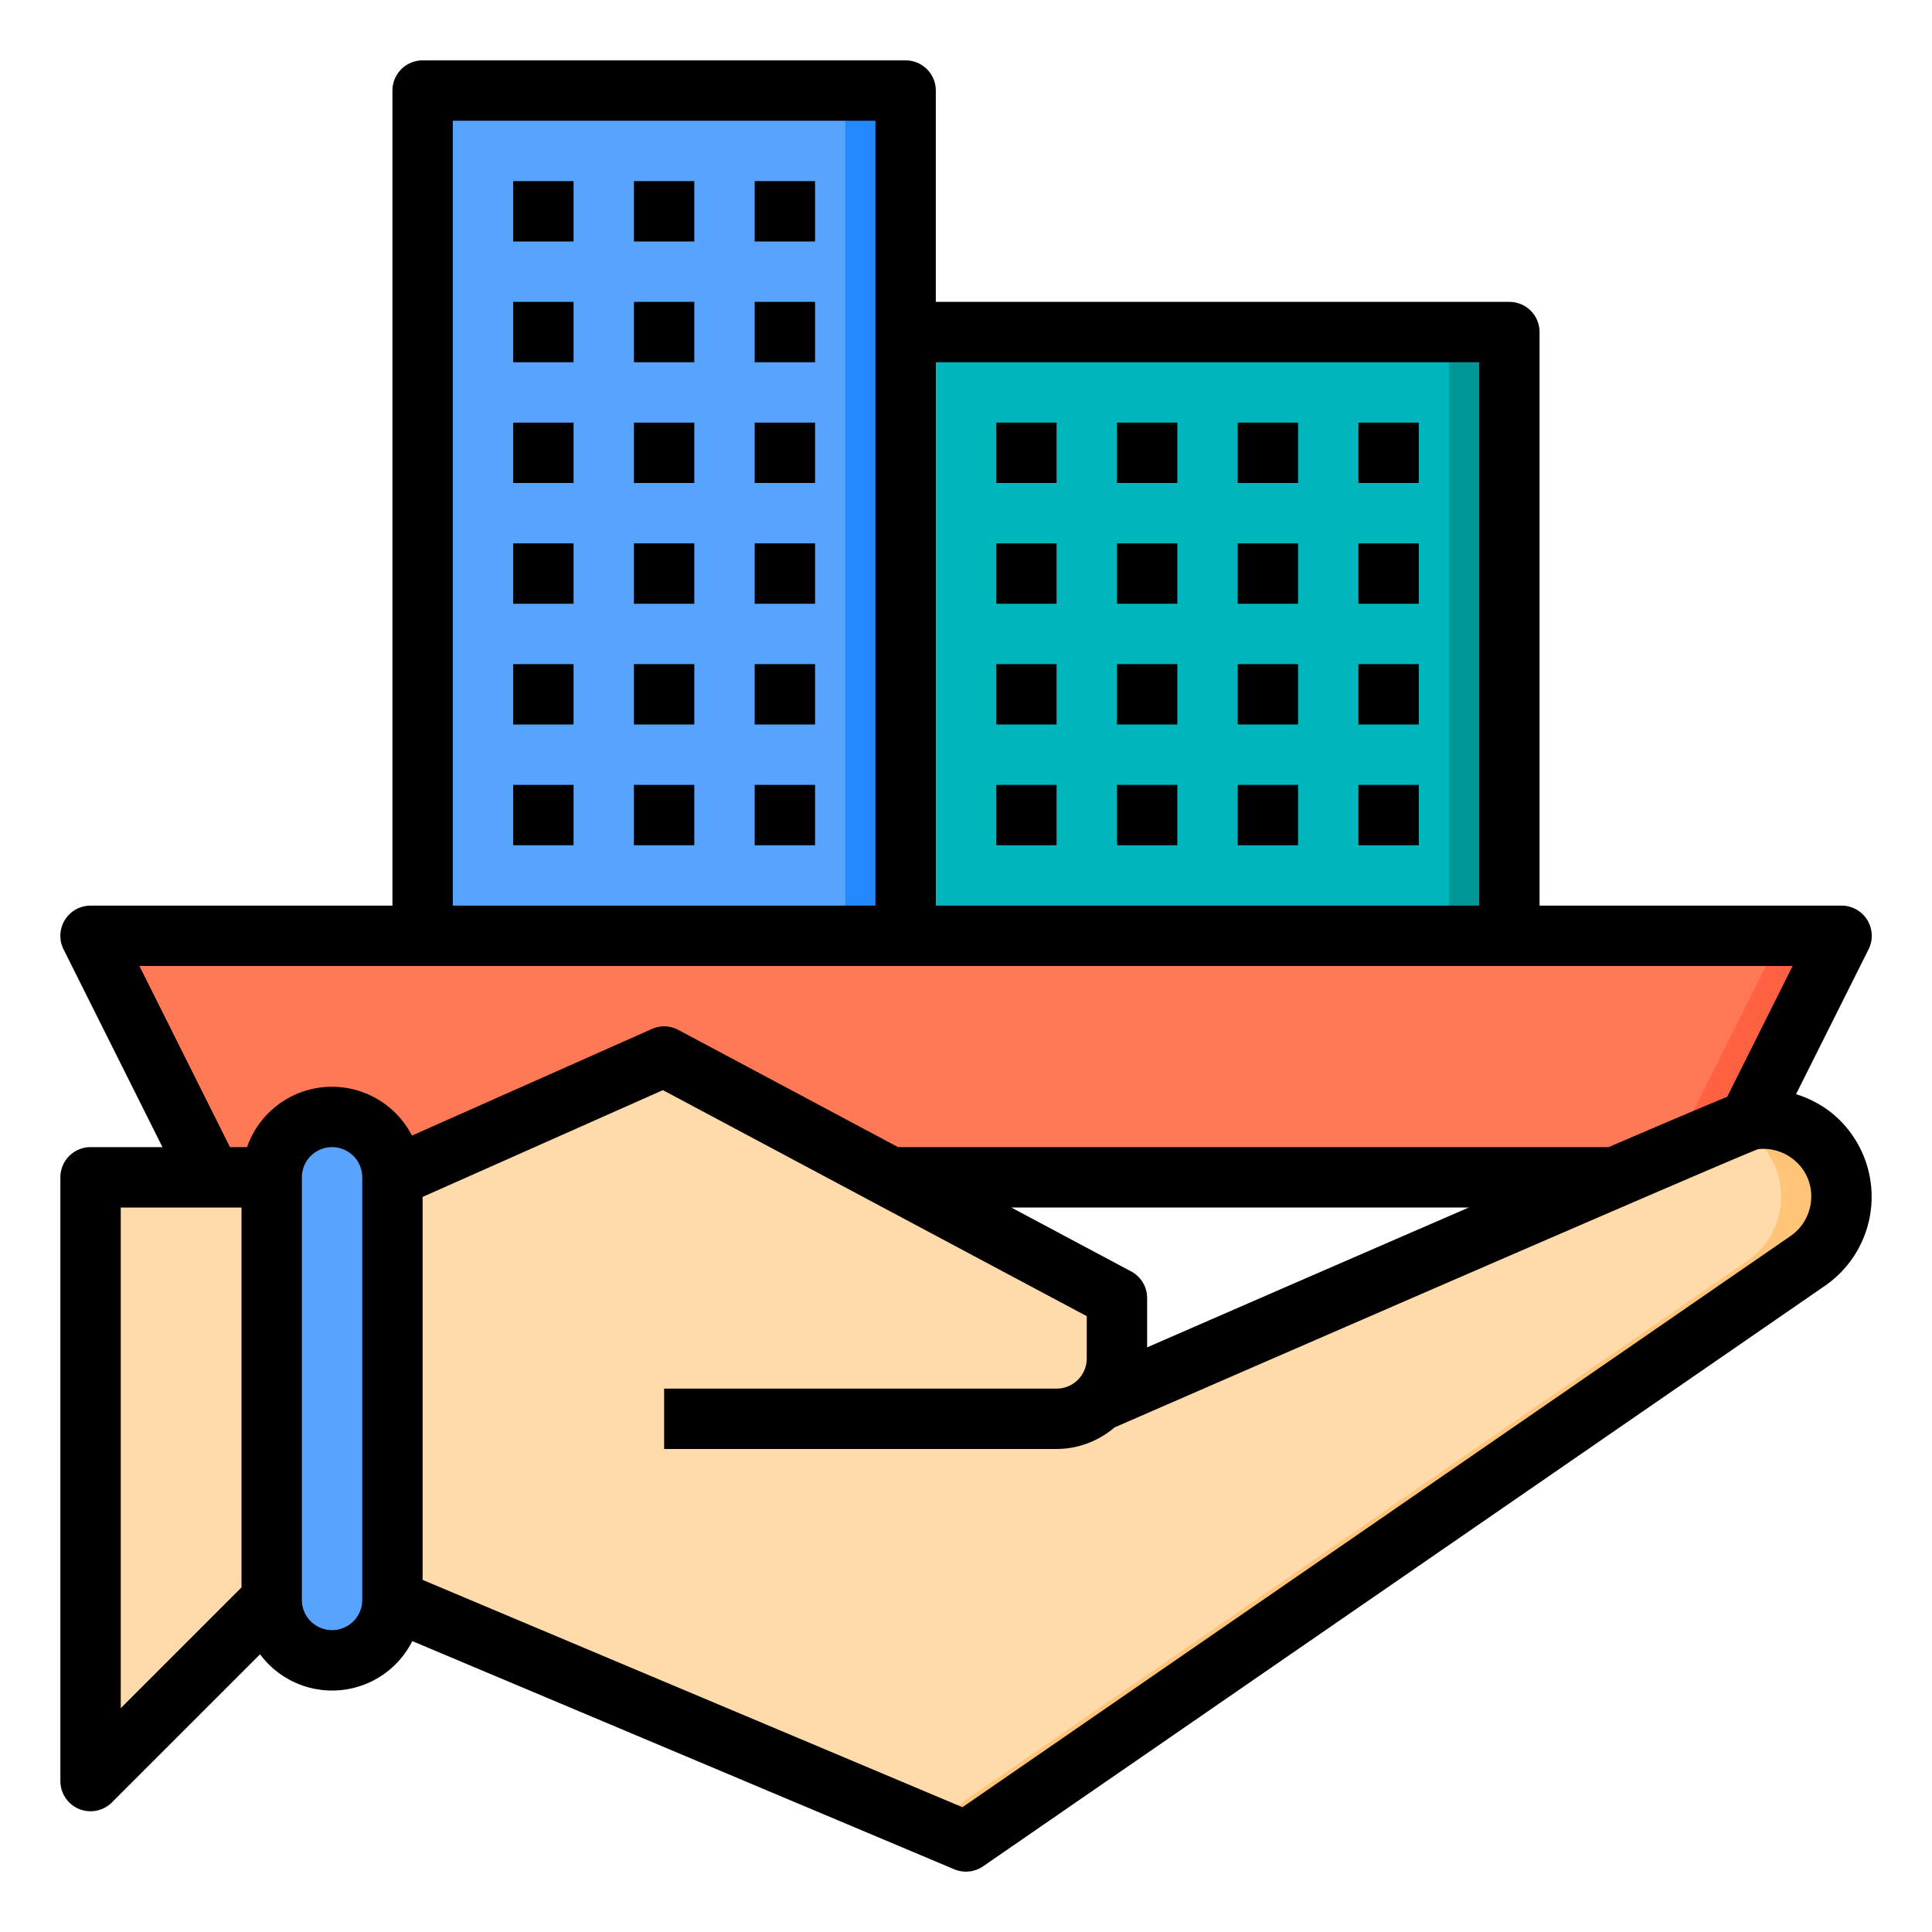 <svg height="512" viewBox="0 0 64 64" width="512" xmlns="http://www.w3.org/2000/svg"><g id="real_estate" data-name="real estate"><path d="m61 31-3.05 6.1v.01c-.09.02-1.91.79-4.46 1.89h-23.99l-7.5-4-9 4a2.015 2.015 0 0 0 -2-2 2.006 2.006 0 0 0 -2 2h-2l-4-8z" fill="#ff7956"/><path d="m36.41 46.41c.63-.27 10.96-4.77 17.08-7.41 2.55-1.1 4.37-1.87 4.46-1.89v-.01a2.587 2.587 0 0 1 3.05 2.54v.01a2.582 2.582 0 0 1 -1.12 2.12l-27.88 19.23-19-8v-14l9-4 7.5 4 7.5 4v2a1.955 1.955 0 0 1 -.59 1.41z" fill="#ffdaaa"/><path d="m61 39.64v.01a2.582 2.582 0 0 1 -1.12 2.12l-27.88 19.23-1.24-.52 27.12-18.71a2.582 2.582 0 0 0 1.12-2.12v-.01a2.534 2.534 0 0 0 -1.51-2.34c.27-.12.43-.18.46-.19v-.01a2.587 2.587 0 0 1 3.05 2.54z" fill="#ffc477"/><path d="m61 31-3.05 6.1v.01c-.09.02-1.91.79-4.46 1.89h-2c2.55-1.1 4.37-1.87 4.46-1.89v-.01l3.05-6.1z" fill="#ff6243"/><path d="m30 11h20v20h-20z" fill="#00b6bd"/><path d="m30 11v20h-16v-28h16z" fill="#57a4ff"/><path d="m48 11h2v20h-2z" fill="#009698"/><path d="m28 3h2v28h-2z" fill="#2488ff"/><path d="m13 39v14a2.006 2.006 0 0 1 -2 2 2.015 2.015 0 0 1 -2-2v-14a2.006 2.006 0 0 1 2-2 2.015 2.015 0 0 1 2 2z" fill="#57a4ff"/><path d="m9 39v14l-6 6v-20h4z" fill="#ffdaaa"/><path d="m60.718 36.9a3.623 3.623 0 0 0 -1.221-.654l2.4-4.795a1 1 0 0 0 -.897-1.451h-10v-19a1 1 0 0 0 -1-1h-19v-7a1 1 0 0 0 -1-1h-16a1 1 0 0 0 -1 1v27h-10a1 1 0 0 0 -.895 1.447l3.277 6.553h-2.382a1 1 0 0 0 -1 1v20a1 1 0 0 0 .617.924.987.987 0 0 0 .383.076 1 1 0 0 0 .707-.293l4.908-4.907a2.972 2.972 0 0 0 5.043-.437l17.954 7.56a1 1 0 0 0 .956-.1l27.877-19.223a3.582 3.582 0 0 0 .273-5.7zm-11.718-24.9v18h-18v-18zm-34-8h14v26h-14zm-10.382 28h54.764l-2.167 4.334c-.545.222-1.649.687-3.926 1.666h-23.538l-7.28-3.883a1 1 0 0 0 -.877-.031l-7.947 3.532a2.979 2.979 0 0 0 -5.463.382h-.566zm32.853 10.117-3.971-2.117h15.159c-2.677 1.16-6.151 2.669-10.659 4.633v-1.633a1 1 0 0 0 -.529-.883zm-33.471-2.117h4v12.586l-4 4zm8 13a1 1 0 0 1 -2 0v-14a1 1 0 0 1 2 0zm47.312-12.054-27.429 18.92-17.883-7.53v-12.686l7.96-3.538 14.04 7.488v1.4a1 1 0 0 1 -1 1h-13v2h13a2.97 2.97 0 0 0 1.921-.715c8.214-3.579 20.516-8.921 21.32-9.218a1.583 1.583 0 0 1 1.2.367 1.544 1.544 0 0 1 .559 1.216 1.592 1.592 0 0 1 -.688 1.296z"/><path d="m45 14h2v2h-2z"/><path d="m45 18h2v2h-2z"/><path d="m45 22h2v2h-2z"/><path d="m45 26h2v2h-2z"/><path d="m41 14h2v2h-2z"/><path d="m37 14h2v2h-2z"/><path d="m33 14h2v2h-2z"/><path d="m41 18h2v2h-2z"/><path d="m37 18h2v2h-2z"/><path d="m33 18h2v2h-2z"/><path d="m41 22h2v2h-2z"/><path d="m37 22h2v2h-2z"/><path d="m33 22h2v2h-2z"/><path d="m41 26h2v2h-2z"/><path d="m37 26h2v2h-2z"/><path d="m33 26h2v2h-2z"/><path d="m25 14h2v2h-2z"/><path d="m21 14h2v2h-2z"/><path d="m17 14h2v2h-2z"/><path d="m25 10h2v2h-2z"/><path d="m21 10h2v2h-2z"/><path d="m17 10h2v2h-2z"/><path d="m25 6h2v2h-2z"/><path d="m21 6h2v2h-2z"/><path d="m17 6h2v2h-2z"/><path d="m25 18h2v2h-2z"/><path d="m21 18h2v2h-2z"/><path d="m17 18h2v2h-2z"/><path d="m25 22h2v2h-2z"/><path d="m21 22h2v2h-2z"/><path d="m17 22h2v2h-2z"/><path d="m25 26h2v2h-2z"/><path d="m21 26h2v2h-2z"/><path d="m17 26h2v2h-2z"/></g></svg>